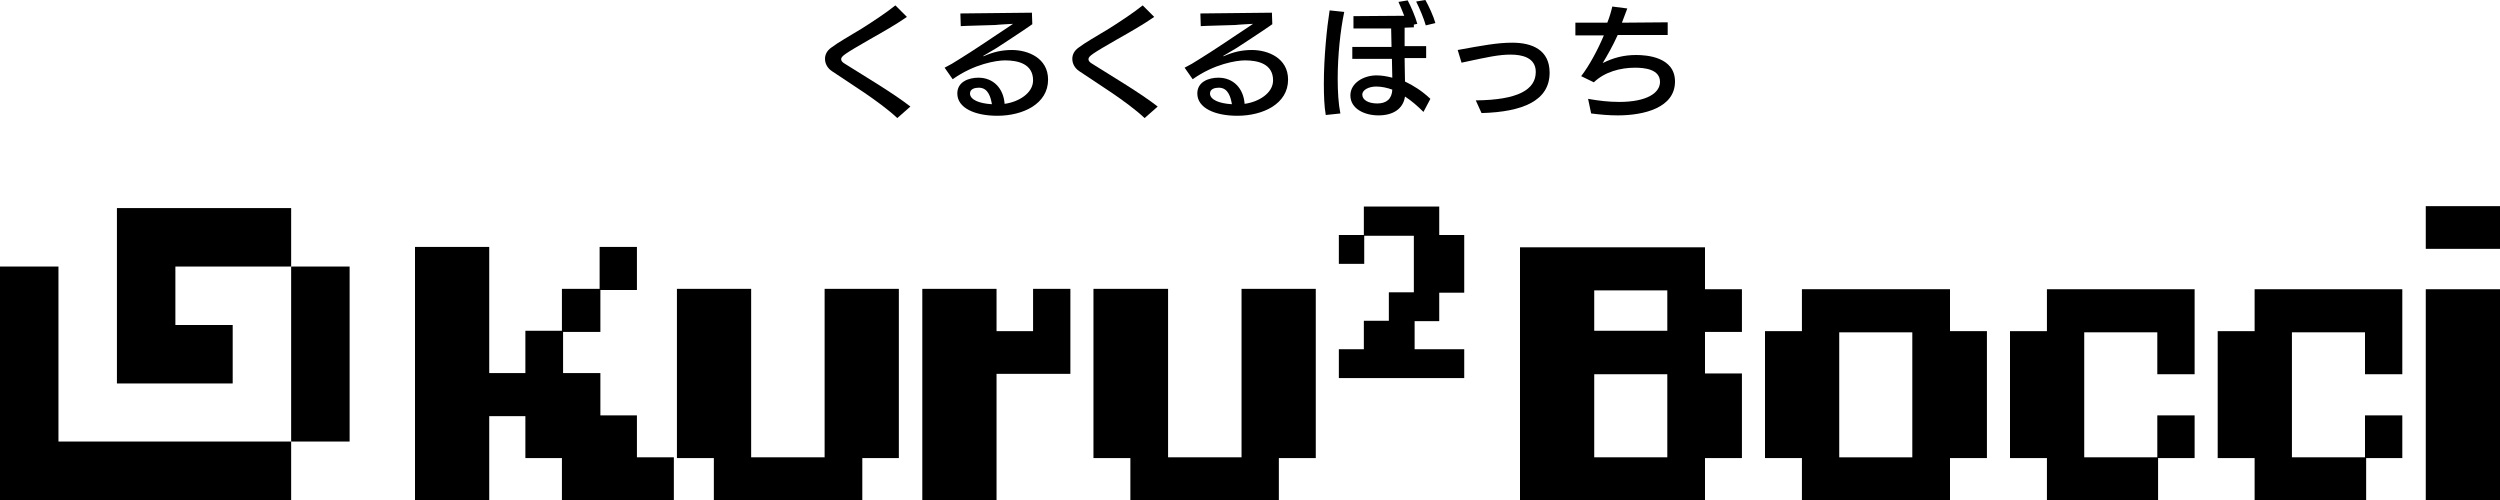 <?xml version="1.0" encoding="utf-8"?>
<!-- Generator: Adobe Illustrator 27.0.0, SVG Export Plug-In . SVG Version: 6.00 Build 0)  -->
<svg version="1.1" id="_レイヤー_1" xmlns="http://www.w3.org/2000/svg" xmlns:xlink="http://www.w3.org/1999/xlink" x="0px"
	 y="0px" viewBox="0 0 650 130" style="enable-background:new 0 0 650 130;" xml:space="preserve">
<g>
	<g>
		<g>
			<polygon points="185.6,130 224.2,130 224.2,119.1 233.7,119.1 233.7,75.1 214.4,75.1 214.4,118.9 195.3,118.9 195.3,75.1 
				176,75.1 176,119.1 185.6,119.1 			"/>
			<polygon points="127.2,108.2 136.6,108.2 136.6,119.1 146.1,119.1 146.1,130 175.2,130 175.2,118.9 165.6,118.9 165.6,108 
				156.1,108 156.1,97 146.4,97 146.4,86.3 156.1,86.3 156.1,75.4 165.6,75.4 165.6,64.2 155.9,64.2 155.9,75.1 146.1,75.1 
				146.1,86 136.6,86 136.6,97 127.2,97 127.2,64.2 107.9,64.2 107.9,130 127.2,130 			"/>
			<polygon points="239.8,75.1 239.8,130 259.1,130 259.1,97.2 278.3,97.2 278.3,75.1 268.6,75.1 268.6,86.1 259.1,86.1 259.1,75.1 
							"/>
			<polygon points="374.2,83.5 374.2,76.1 380.7,76.1 380.7,61.1 374.2,61.1 374.2,53.7 354.6,53.7 354.6,61.1 348.1,61.1 
				348.1,68.6 354.7,68.6 354.7,61.3 367.6,61.3 367.6,76 361.1,76 361.1,83.4 354.6,83.4 354.6,90.8 348.1,90.8 348.1,98.3 
				380.7,98.3 380.7,90.8 367.8,90.8 367.8,83.5 			"/>
			<polygon points="293.9,130 332.5,130 332.5,119.1 342.1,119.1 342.1,75.1 322.8,75.1 322.8,118.9 303.7,118.9 303.7,75.1 
				284.3,75.1 284.3,119.1 293.9,119.1 			"/>
		</g>
		<g>
			<path d="M443.3,64.3h-48.1V130h48.1v-10.9h9.6v-22h-9.6V86.3h9.6V75.2h-9.6V64.3z M433.5,118.9h-19V97.3h19V118.9z M433.5,86h-19
				V75.5h19V86z"/>
			<polygon points="586.2,86.1 576.6,86.1 576.6,119.1 586.2,119.1 586.2,130 615.2,130 615.2,119.1 624.6,119.1 624.6,108 
				614.9,108 614.9,118.9 595.9,118.9 595.9,86.4 614.9,86.4 614.9,97.3 624.6,97.3 624.6,75.2 586.2,75.2 			"/>
			<g>
				<rect x="630.7" y="53.6" width="19.3" height="11.1"/>
				<rect x="630.7" y="75.2" width="19.3" height="54.8"/>
			</g>
			<polygon points="532.2,86.1 522.6,86.1 522.6,119.1 532.2,119.1 532.2,130 561.1,130 561.1,119.1 570.6,119.1 570.6,108 
				560.9,108 560.9,118.9 541.9,118.9 541.9,86.4 560.9,86.4 560.9,97.3 570.6,97.3 570.6,75.2 532.2,75.2 			"/>
			<path d="M507,75.2h-38.5v10.9h-9.6v33h9.6V130H507v-10.9h9.6v-33H507V75.2z M497.2,118.9h-19V86.4h19V118.9z"/>
		</g>
	</g>
	<g>
		<polygon points="45.6,114.8 45.3,114.8 30.4,114.8 15.2,114.8 15.2,99.7 15.2,84.5 15.2,69.3 0,69.3 0,84.5 0,99.7 0,114.8 0,130 
			15.2,130 30.4,130 45.3,130 45.6,130 60.5,130 75.7,130 75.7,114.8 60.5,114.8 		"/>
		<polygon points="60.5,54.1 45.6,54.1 45.3,54.1 30.4,54.1 30.4,69.3 30.4,84.5 30.4,99.7 45.3,99.7 45.6,99.7 60.5,99.7 
			60.5,84.5 45.6,84.5 45.6,69.3 60.5,69.3 75.7,69.3 75.7,54.1 		"/>
		<polygon points="75.7,69.3 75.7,84.5 75.7,99.7 75.7,114.8 90.9,114.8 90.9,99.7 90.9,84.5 90.9,69.3 		"/>
	</g>
</g>
<g>
	<path d="M233.3,30.7c-4.7-4.4-12.6-9.2-17-12.2c-1.2-0.8-1.8-2-1.8-3.2c0-1.1,0.5-2.1,1.6-2.9c1.7-1.3,4.7-3,8-5c3-1.9,6.2-4,8.7-6
		l3,3c-2.9,2-6.4,4-9.6,5.8c-6.6,3.8-7.5,4.4-7.5,5.2c0,0.4,0.3,0.8,1,1.2c5.4,3.4,12.5,7.6,17,11.1L233.3,30.7z"/>
	<path d="M268.4,6.3c-2.1,1.5-8.4,5.6-8.4,5.6c-1.3,0.9-3.2,1.9-4.3,2.6c-0.1,0.1-0.1,0.1-0.1,0.1c0,0,0,0,0,0c0.1,0,0.1,0,0.2,0
		c2.5-1.1,4.7-1.6,7.3-1.6c4.2,0,9.4,2.1,9.4,7.7c0,6.3-6.5,9.4-13.2,9.4c-5.8,0-10.4-2-10.4-5.8c0-3,2.9-4.1,5.5-4.1
		c3.8,0,6.5,2.7,6.8,6.8c3.7-0.5,7.4-2.8,7.4-6.1c0-4.3-3.9-5.2-7.3-5.2c-2.2,0-8,0.9-13.6,4.9l-2.1-3c1.2-0.6,2.6-1.4,3.8-2.2
		c3.3-2,9.8-6.4,9.8-6.4c1.1-0.7,4.2-2.8,4.2-2.8s-4,0.2-4.6,0.3c-2.4,0.1-7.8,0.2-9,0.3l-0.1-3.3l18.6-0.2L268.4,6.3z M254.5,22.8
		c-1,0-2.3,0.3-2.3,1.5c0,1.6,2.3,2.6,5.7,2.8C257.6,25.4,257,22.8,254.5,22.8z"/>
	<path d="M297.6,30.7c-4.7-4.4-12.6-9.2-17-12.2c-1.2-0.8-1.8-2-1.8-3.2c0-1.1,0.5-2.1,1.6-2.9c1.7-1.3,4.7-3,8-5c3-1.9,6.2-4,8.7-6
		l3,3c-2.9,2-6.4,4-9.6,5.8c-6.6,3.8-7.5,4.4-7.5,5.2c0,0.4,0.3,0.8,1,1.2c5.4,3.4,12.5,7.6,17,11.1L297.6,30.7z"/>
	<path d="M330.8,6.3c-2.1,1.5-8.4,5.6-8.4,5.6c-1.3,0.9-3.2,1.9-4.3,2.6c-0.1,0.1-0.1,0.1-0.1,0.1c0,0,0,0,0,0c0.1,0,0.1,0,0.2,0
		c2.5-1.1,4.7-1.6,7.3-1.6c4.2,0,9.4,2.1,9.4,7.7c0,6.3-6.5,9.4-13.2,9.4c-5.8,0-10.4-2-10.4-5.8c0-3,2.9-4.1,5.5-4.1
		c3.8,0,6.5,2.7,6.8,6.8c3.7-0.5,7.4-2.8,7.4-6.1c0-4.3-3.9-5.2-7.3-5.2c-2.2,0-8,0.9-13.6,4.9l-2.1-3c1.2-0.6,2.6-1.4,3.8-2.2
		c3.3-2,9.8-6.4,9.8-6.4c1.1-0.7,4.2-2.8,4.2-2.8s-4,0.2-4.6,0.3c-2.4,0.1-7.8,0.2-9,0.3l-0.1-3.3l18.6-0.2L330.8,6.3z M316.9,22.8
		c-1,0-2.3,0.3-2.3,1.5c0,1.6,2.3,2.6,5.7,2.8C320,25.4,319.4,22.8,316.9,22.8z"/>
	<path d="M344.7,29.9c-0.4-2.2-0.5-5.1-0.5-8.2c0-6.8,0.8-14.6,1.5-19l3.8,0.4c-1,4.7-1.7,11.4-1.7,17.3c0,3.5,0.2,6.7,0.7,9.1
		L344.7,29.9z M370.1,29.1c-1.5-1.5-3.1-2.9-4.8-4c-0.5,3.3-3.2,4.9-6.9,4.9c-3.6,0-7.3-1.7-7.3-5.2c0-3.2,3.4-5.2,6.8-5.2
		c1.2,0,2.6,0.2,4.1,0.6c0-1.5-0.1-3.2-0.1-4.9h-10.3v-3.1h10.2l-0.1-4.8l-9.8,0V4.2l13.2-0.1c-0.5-1.3-1.1-2.7-1.5-3.6l2.4-0.4
		c0.8,1.5,2,4.2,2.5,6.1l-0.9,0.2v0.7l-2.4,0.1c0,0.6,0,4,0,4.8h5.6v3.1l-5.6,0c0,2.2,0.1,4.4,0.1,6.1c2.1,1,4.4,2.4,6.6,4.5
		L370.1,29.1z M357.8,22.5c-1.8,0-3.6,0.8-3.6,2.1c0,1.4,1.6,2.3,3.9,2.3c2.4,0,3.8-1.2,3.9-3.6C360.6,22.8,359.2,22.5,357.8,22.5z
		 M370.7,6.6c-0.5-1.8-1.6-4.4-2.5-6.2l2.4-0.4c0.9,1.6,2.1,4.2,2.6,6L370.7,6.6z"/>
	<path d="M383.7,26.1c11-0.1,15.6-2.8,15.6-7.4c0-3.7-3.5-4.5-6.5-4.5c-3.1,0-5.9,0.6-12.8,2.1l-1-3.3c6.6-1.2,10.3-1.9,14.2-1.9
		c5.2,0,9.7,1.9,9.7,7.8c0,7.3-7,10.2-17.7,10.5L383.7,26.1z"/>
	<path d="M412.9,25.7c2.8,0.5,5.4,0.8,8.1,0.8c7.3,0,10.6-2.4,10.6-5.2c0-3.3-4-3.7-6.5-3.7c-3.8,0-7.9,1.1-10.7,3.8l-3.3-1.6
		c2.1-2.7,4.4-7,5.9-10.6h-7.4V5.9l8.3,0c0.6-1.5,1-2.9,1.3-4.2l3.9,0.5c-0.4,1.1-0.9,2.4-1.4,3.7l11.9-0.1v3.3h-13
		c-1.2,2.7-2.8,5.5-3.9,7.3c2.8-1.4,5.5-2.1,8.7-2.1c2.7,0,10.1,0.5,10.1,6.9c0,6.8-8,8.8-14.9,8.8c-2.3,0-4.5-0.2-6.9-0.5
		L412.9,25.7z"/>
</g>
</svg>
